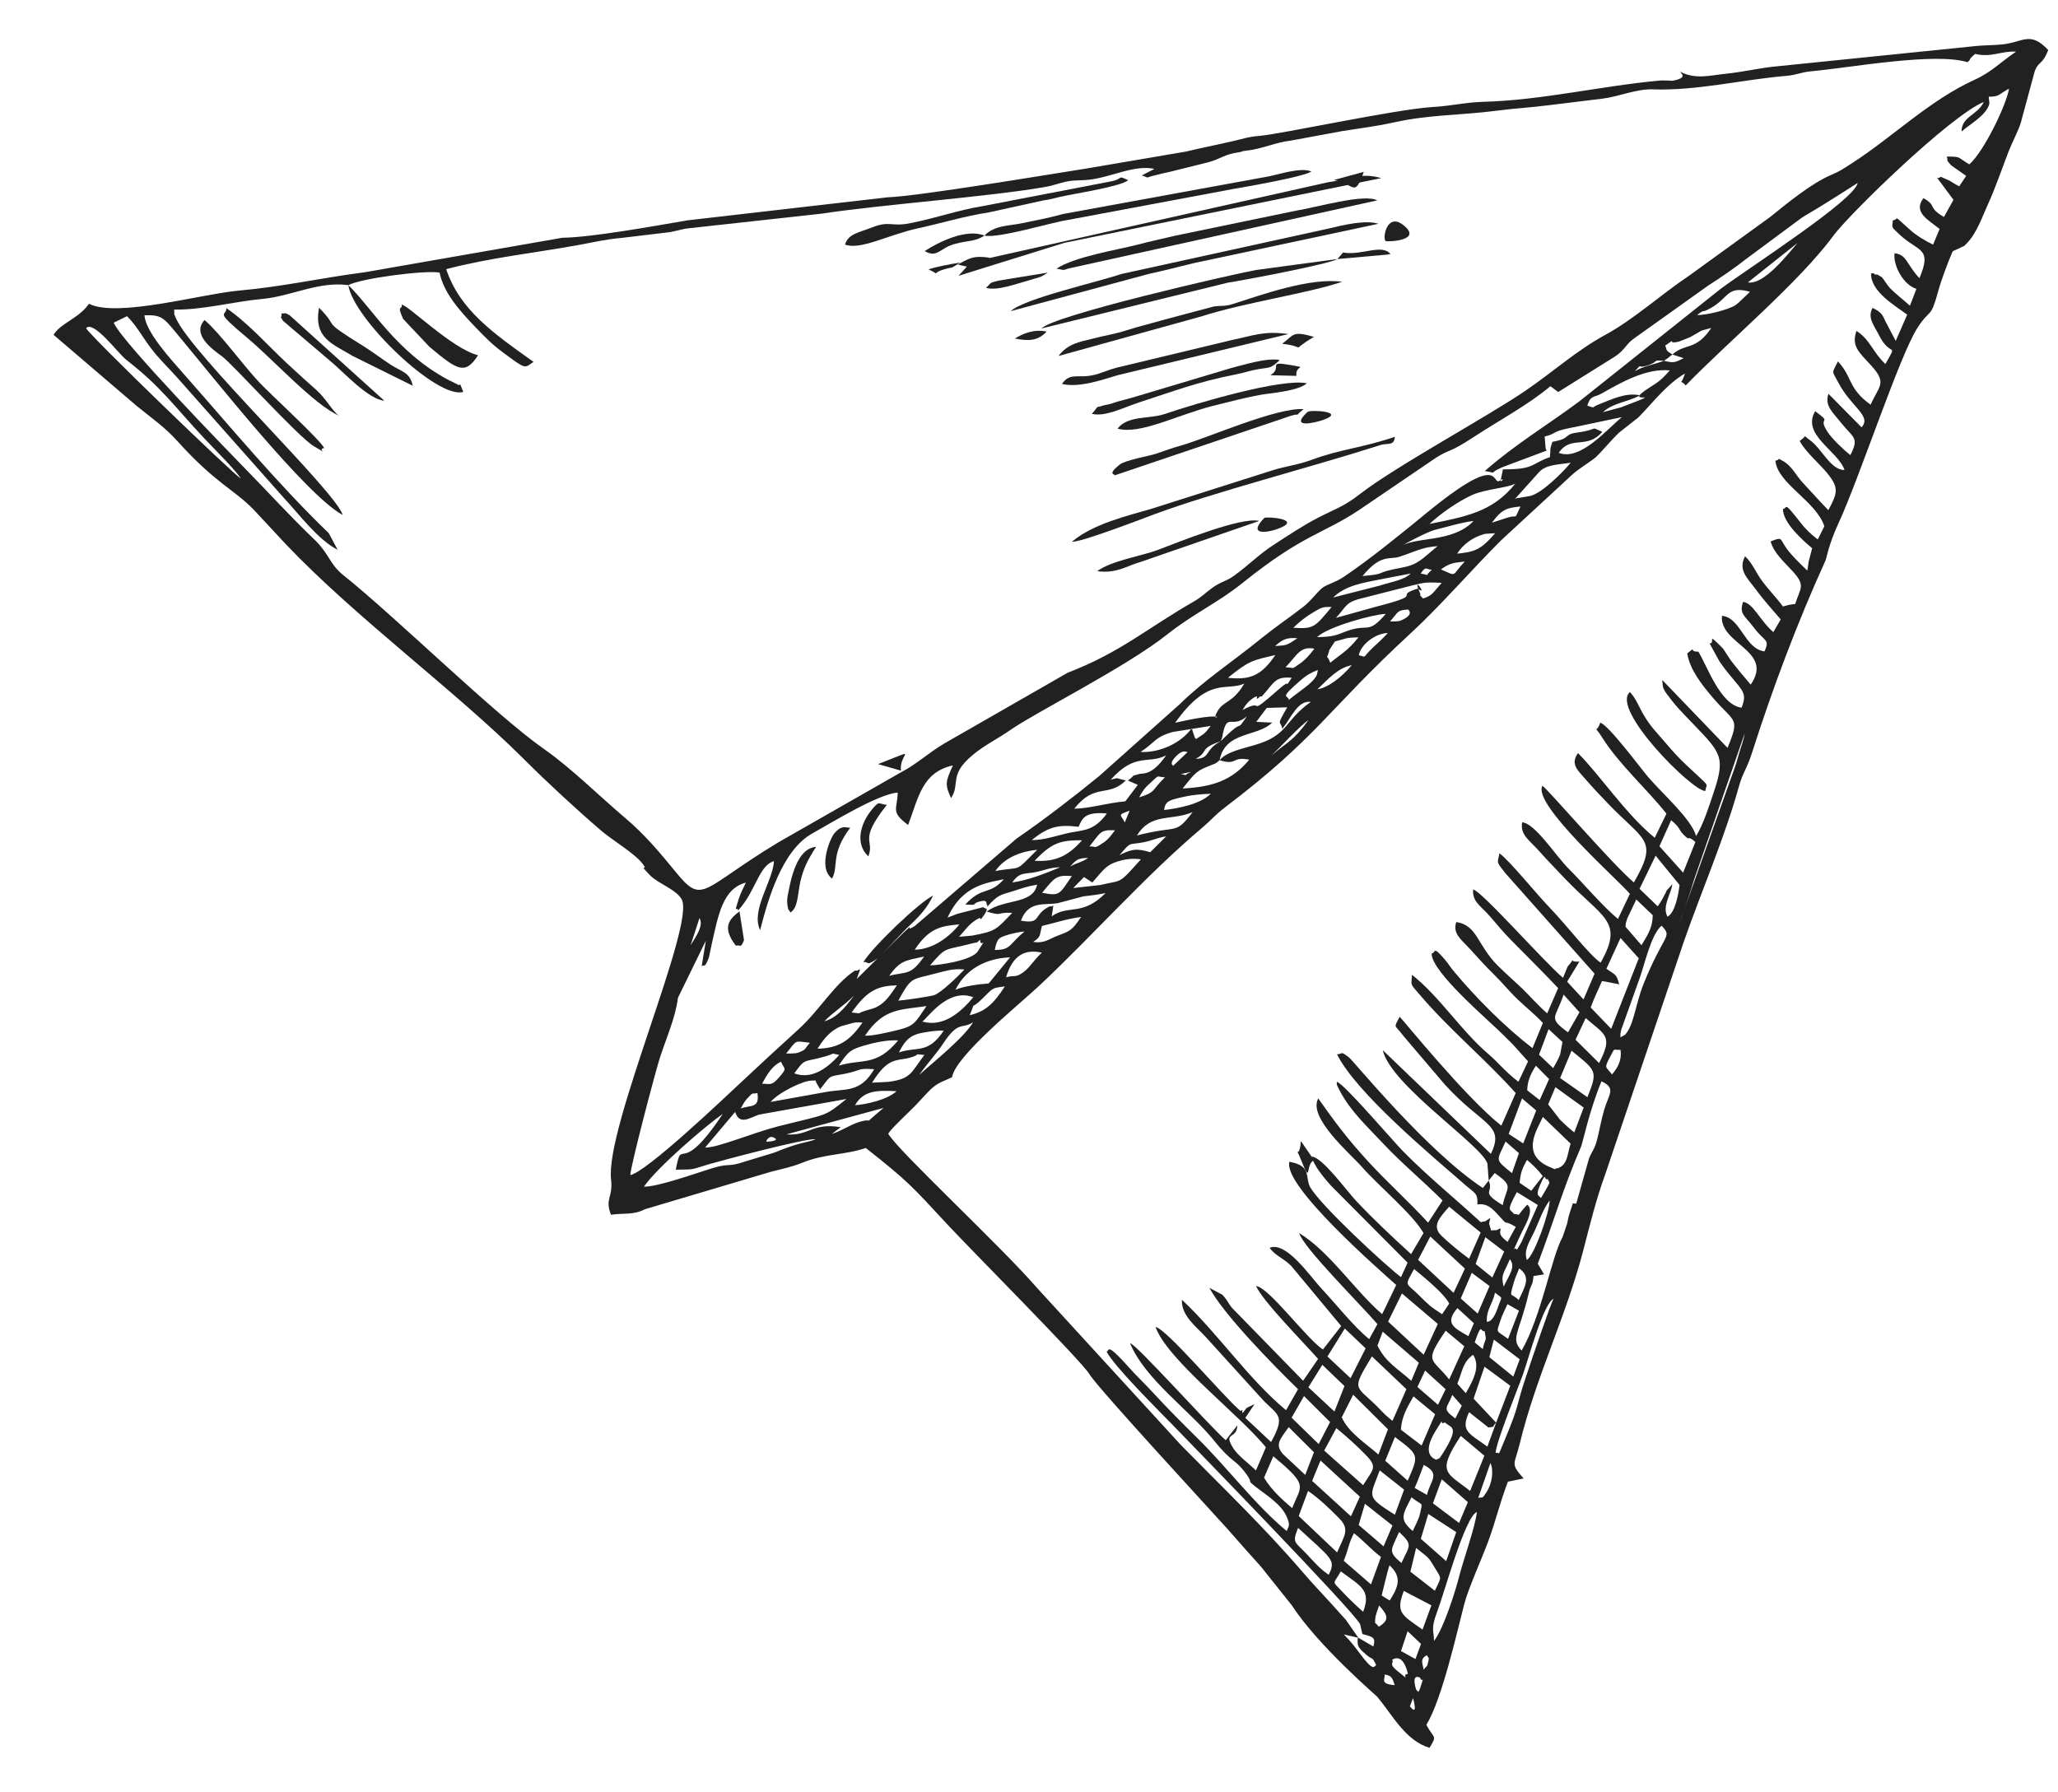 <?xml version="1.0" encoding="UTF-8" standalone="no"?>
<svg width="31px" height="27px" viewBox="0 0 31 27" version="1.1" xmlns="http://www.w3.org/2000/svg" xmlns:xlink="http://www.w3.org/1999/xlink">
    <!-- Generator: Sketch 50.2 (55047) - http://www.bohemiancoding.com/sketch -->
    <title>p-plane</title>
    <desc>Created with Sketch.</desc>
    <defs></defs>
    <g id="Page-1" stroke="none" stroke-width="1" fill="none" fill-rule="evenodd">
        <g id="MOCKUP" transform="translate(-619, -138)" fill="#212121">
            <g id="HERO">
                <g id="Hero-IMG" transform="translate(325, 126)">
                    <g id="p-plane" transform="translate(310.5, 19.5) rotate(33) translate(-310.5, -19.5) translate(296, 6)">
                        <path d="M28.36,26.057 C28.59,26.266 28.393,26.185 28.388,26.189 L28.36,26.057 Z M27.805,25.994 C27.905,25.947 27.936,25.974 28.022,26.044 C27.811,26.16 27.856,26.031 27.805,25.994 Z M28.284,25.742 C28.352,25.803 28.309,25.667 28.354,25.82 C28.409,26.004 28.347,25.906 28.334,25.929 C28.115,25.745 28.284,25.742 28.284,25.742 Z M27.783,25.744 C27.786,25.742 27.845,25.552 28.098,25.794 C28.002,25.854 28.234,25.875 27.938,25.843 C27.763,25.824 27.838,25.777 27.783,25.744 Z M28.185,25.401 C28.225,25.433 28.226,25.396 28.253,25.471 C28.287,25.563 28.267,25.524 28.26,25.613 C28.211,25.547 28.115,25.513 28.185,25.401 Z M27.743,25.257 L28.016,25.307 L28.07,25.544 L27.822,25.562 L27.743,25.257 Z M27.172,25.166 C27.36,25.217 27.426,25.259 27.342,25.437 C27.243,25.401 27.28,25.451 27.229,25.36 C27.207,25.321 27.181,25.207 27.172,25.166 Z M26.408,25.049 C26.782,25.073 26.947,25.033 27.022,25.376 C26.871,25.354 26.74,25.329 26.6,25.295 C26.358,25.235 26.425,25.287 26.408,25.049 Z M27.364,24.779 L27.831,24.735 L27.918,25.114 C27.527,25.099 27.439,25.12 27.364,24.779 Z M25.511,24.85 C26.174,24.965 26.26,24.937 26.282,25.191 C26.132,25.19 25.978,25.146 25.839,25.111 C25.578,25.047 25.561,25.096 25.511,24.85 Z M26.973,24.573 C27.229,24.616 27.262,24.766 27.265,25.016 L27.122,25.019 C27.121,25.012 26.993,24.659 26.973,24.573 Z M27.327,24.74 L27.438,24.627 L27.327,24.74 Z M26.261,24.459 C26.464,24.476 26.571,24.519 26.797,24.537 L26.896,24.966 L26.358,24.891 C26.322,24.7 26.279,24.643 26.261,24.459 Z M25.334,24.301 C25.545,24.307 25.767,24.351 25.957,24.393 C26.189,24.446 26.158,24.583 26.206,24.84 L25.422,24.695 L25.334,24.301 Z M27.167,24.135 C27.409,24.162 27.377,24.14 27.561,24.23 C27.748,24.321 27.721,24.276 27.755,24.522 L27.29,24.482 L27.167,24.135 Z M24.611,24.149 C25.311,24.232 25.198,24.282 25.275,24.649 C25.097,24.625 24.877,24.596 24.669,24.495 L24.611,24.149 Z M26.821,24.073 C27.107,24.124 27.063,24.148 27.105,24.446 C26.826,24.412 26.872,24.364 26.821,24.073 Z M15.631,24.33 C15.61,24.343 15.607,24.236 15.67,24.223 C15.817,24.193 15.645,24.321 15.631,24.33 Z M26.158,23.997 L26.684,24.046 L26.743,24.382 L26.253,24.316 L26.158,23.997 Z M24.566,23.654 L25.091,23.764 L25.167,24.122 L24.716,24.042 C24.531,23.989 24.557,23.882 24.566,23.654 Z M14.448,25.905 C14.458,25.551 14.726,24.637 14.847,24.339 C14.836,25.534 14.507,24.931 14.711,25.43 C14.976,25.253 14.892,25.312 15.092,25.081 C15.207,24.947 16.111,23.946 16.227,23.899 C16.145,24.02 16.072,24.035 15.814,24.408 L15.49,24.793 C15.48,24.804 15.458,24.833 15.449,24.842 C15.328,24.972 15.319,24.92 15.142,25.133 C14.994,25.312 14.616,25.805 14.448,25.905 Z M15.029,24.124 C15.027,24.072 15.018,24.006 15.028,23.951 C15.055,23.795 15.051,23.86 15.113,23.791 C15.272,23.969 15.127,23.994 15.029,24.124 Z M27.042,23.606 L27.544,23.606 L27.655,24.055 L27.152,23.981 L27.042,23.606 Z M25.242,23.815 L26.036,23.949 L26.084,24.27 L25.303,24.141 L25.242,23.815 Z M16.39,23.697 L16.274,23.849 L16.39,23.697 Z M26.693,23.534 C26.922,23.554 26.864,23.489 26.933,23.665 C26.967,23.751 26.972,23.868 26.986,23.949 C26.707,23.913 26.726,23.82 26.693,23.534 Z M25.176,23.276 C25.37,23.297 25.602,23.334 25.773,23.374 C26.028,23.433 25.975,23.498 25.983,23.777 L25.207,23.659 L25.176,23.276 Z M15.097,23.638 C15.08,23.472 15.079,23.317 15.155,23.202 C15.262,23.28 15.29,23.211 15.255,23.44 C15.229,23.608 15.165,23.578 15.097,23.638 Z M26.071,23.454 L26.537,23.497 L26.626,23.89 C26.101,23.895 26.167,23.879 26.071,23.454 Z M24.505,23.136 L25.047,23.25 L25.084,23.622 L24.525,23.511 L24.505,23.136 Z M27.64,23.183 C27.746,23.397 27.854,23.873 27.943,24.137 C28.014,24.343 28.178,24.931 28.156,25.163 C28.073,25.036 28.015,25.042 27.959,24.779 C27.892,24.468 27.527,23.338 27.64,23.183 Z M26.928,23.057 L27.445,23.132 L27.505,23.467 L27.013,23.433 L26.928,23.057 Z M14.9,24.909 L14.987,24.214 C15.151,24.344 15.212,24.183 15.309,24.053 L16.287,23.137 C16.146,23.559 16.19,23.458 15.648,24.043 C15.387,24.325 15.044,24.832 14.9,24.909 Z M26.582,23.023 C26.874,22.996 26.79,23.154 26.869,23.376 L26.656,23.389 C26.639,23.266 26.61,23.162 26.582,23.023 Z M25.989,22.907 C26.453,22.94 26.438,22.934 26.509,23.355 L26.062,23.287 L25.989,22.907 Z M25.115,22.716 L25.838,22.867 L25.924,23.264 C25.67,23.227 25.367,23.232 25.156,23.095 L25.115,22.716 Z M16.39,23.697 L16.446,23.54 C16.043,23.716 16.125,23.908 15.819,24.076 L16.829,22.945 C16.685,23.408 16.817,23.104 16.629,23.332 C16.547,23.432 16.491,23.573 16.39,23.697 Z M24.48,22.591 L24.934,22.678 L25.016,23.082 L24.488,22.989 L24.48,22.591 Z M15.152,23.057 C15.181,22.783 15.146,22.835 15.364,22.726 C15.345,22.856 15.378,22.834 15.299,22.945 C15.271,22.985 15.153,23.056 15.152,23.057 Z M15.353,23.796 C15.38,23.597 15.6,23.246 15.698,23.189 C15.78,23.142 15.685,23.141 15.848,23.216 C15.853,23.218 15.865,23.226 15.875,23.227 C15.898,22.948 15.876,23.007 16.046,22.845 C16.265,22.635 16.148,22.67 16.393,22.533 C16.413,22.951 16.19,23.008 15.969,23.218 L15.353,23.796 Z M27.409,22.452 C27.521,22.524 27.598,22.705 27.599,22.849 C27.599,22.998 27.589,22.935 27.541,22.994 L27.409,22.452 Z M16.446,23.145 C16.433,22.889 16.596,22.778 16.856,22.627 C16.811,22.808 16.584,23.042 16.446,23.145 Z M15.418,23.241 C15.433,22.943 15.439,23.04 15.673,22.769 C15.781,22.643 15.694,22.696 15.835,22.639 C15.793,22.904 15.693,23.178 15.418,23.241 Z M26.5,22.313 C26.622,22.337 26.72,22.226 26.728,22.706 C26.731,22.859 26.723,22.797 26.698,22.856 C26.683,22.854 26.462,22.937 26.453,22.496 C26.447,22.184 26.448,22.42 26.5,22.313 Z M25.89,22.242 L26.31,22.29 L26.396,22.796 L26.004,22.766 C25.908,22.592 25.903,22.45 25.89,22.242 Z M25.037,22.078 L25.742,22.209 L25.826,22.724 L25.697,22.708 C25.64,22.697 25.583,22.683 25.526,22.67 C25.055,22.57 25.059,22.689 25.037,22.078 Z M26.812,22.353 L27.273,22.41 L27.382,22.972 C26.93,22.929 26.807,23.028 26.812,22.353 Z M24.466,21.948 L24.892,22.028 L24.946,22.528 L24.476,22.444 L24.466,21.948 Z M15.509,22.739 C15.507,22.601 15.515,22.46 15.583,22.326 C15.615,22.262 15.64,22.241 15.689,22.186 C15.788,22.076 15.746,22.112 15.862,22.039 C15.854,22.379 15.768,22.56 15.509,22.739 Z M16.477,22.721 C16.474,22.501 16.494,22.358 16.593,22.246 C16.648,22.184 16.696,22.155 16.744,22.101 C16.89,21.937 16.73,22.038 16.91,21.941 C16.885,22.273 16.943,22.35 16.676,22.576 L16.477,22.721 Z M15.917,22.778 C15.914,22.511 15.946,22.467 16.07,22.319 C16.171,22.2 16.32,22.05 16.459,21.973 C16.401,22.488 16.15,22.498 15.917,22.778 Z M27.15,21.896 L27.236,22.27 C26.899,22.251 26.767,22.303 26.722,21.985 L27.094,22.02 C27.193,21.926 27.122,22.013 27.15,21.896 Z M12.946,22.056 C13.057,22.114 13.054,22.288 13.057,22.474 L12.946,22.056 Z M26.368,21.905 L26.577,21.964 L26.6,22.178 C26.34,22.159 26.417,22.127 26.368,21.905 Z M15.37,22.337 C15.409,22.139 15.494,21.969 15.534,21.768 C15.519,22.022 15.491,22.198 15.37,22.337 Z M25.825,21.82 L26.238,21.888 L26.269,22.147 L25.863,22.091 L25.825,21.82 Z M24.971,21.677 L25.682,21.773 L25.735,22.063 C25.444,22.018 25.266,22.041 25.018,21.896 L24.971,21.677 Z M16.568,22.118 C16.551,21.967 16.556,21.853 16.64,21.745 C16.688,21.682 16.859,21.53 16.955,21.474 C16.951,21.908 16.745,21.891 16.568,22.118 Z M16.002,22.185 C16.009,21.676 16.247,21.564 16.536,21.306 C16.53,21.615 16.542,21.658 16.38,21.833 C16.279,21.94 16.11,22.12 16.002,22.185 Z M15.643,22.002 C15.657,21.587 15.76,21.447 15.991,21.287 C15.988,21.445 15.991,21.588 15.919,21.718 C15.887,21.774 15.855,21.803 15.81,21.856 C15.689,22 15.813,21.911 15.643,22.002 Z M26.303,21.227 C26.466,21.305 26.511,21.468 26.525,21.772 L26.34,21.722 C26.307,21.532 26.228,21.402 26.303,21.227 Z M25.759,21.148 L26.121,21.192 L26.202,21.735 C25.808,21.599 25.744,21.749 25.759,21.148 Z M27.15,21.896 L26.668,21.777 L26.544,21.284 L27.026,21.313 L27.15,21.896 Z M24.9,21.036 L25.603,21.127 L25.677,21.632 L24.956,21.505 L24.9,21.036 Z M17.009,22.234 C17.017,22.02 17.053,21.823 17.054,21.639 C17.057,21.217 17.178,21.312 17.257,21.128 C17.271,21.395 17.076,21.978 17.009,22.234 Z M26.221,21.058 C26.137,20.723 26.212,20.889 26.253,20.833 C26.382,20.967 26.306,20.892 26.377,21.076 L26.221,21.058 Z M26.439,20.865 L26.928,20.902 C26.931,20.93 26.939,20.935 26.94,20.954 L26.989,21.173 L26.527,21.124 L26.439,20.865 Z M16.61,21.536 C16.648,21.456 16.651,20.897 17.055,20.81 C17.019,21.104 16.927,21.438 16.61,21.536 Z M25.722,20.766 L26.053,20.822 L26.09,21.03 C25.835,21.046 25.679,21.063 25.722,20.766 Z M15.817,21.23 C15.828,20.944 15.903,20.9 16.075,20.724 C16.08,20.719 16.09,20.708 16.099,20.7 C16.089,21.062 15.993,21.033 15.817,21.23 Z M24.853,20.628 C25.115,20.657 25.443,20.697 25.58,20.776 L25.578,20.969 C25.365,20.969 25.332,20.962 25.134,20.92 C24.85,20.86 24.876,20.938 24.853,20.628 Z M16.135,21.469 C16.109,21.103 16.12,21.098 16.306,20.903 C16.482,20.719 16.544,20.619 16.715,20.533 C16.686,20.69 16.613,21.006 16.547,21.1 C16.509,21.152 16.188,21.432 16.135,21.469 Z M17.157,21.067 C17.107,20.794 17.117,21.041 17.183,20.745 C17.233,20.518 17.211,20.546 17.365,20.415 C17.363,20.742 17.323,20.889 17.157,21.067 Z M24.791,20.084 L25.492,20.206 L25.547,20.605 L24.829,20.479 L24.791,20.084 Z M26.613,20.739 C26.383,20.726 26.421,20.769 26.368,20.578 C26.345,20.493 26.332,20.384 26.321,20.306 L26.52,20.294 L26.613,20.739 Z M26.203,20.696 C26.096,20.54 26.137,20.449 26.07,20.263 C26.232,20.282 26.178,20.233 26.226,20.422 C26.292,20.682 26.203,20.696 26.203,20.696 Z M25.684,20.617 L25.613,20.203 L25.946,20.224 L26.022,20.669 L25.684,20.617 Z M16.768,20.864 C16.726,20.503 16.911,20.202 17.192,20.005 L17.136,20.51 C17.026,20.592 16.826,20.765 16.768,20.864 Z M16.247,20.762 C16.295,20.388 16.306,20.458 16.569,20.171 C16.693,20.035 16.631,20.133 16.671,20.027 C16.745,20.152 16.73,19.881 16.735,20.193 C16.738,20.36 16.336,20.707 16.247,20.762 Z M15.925,20.69 C15.928,20.302 16.058,20.177 16.282,20.004 C16.246,20.328 16.107,20.569 15.925,20.69 Z M27.4,22.043 C27.458,22.364 27.442,22.217 27.392,22.284 C27.305,22.129 27.147,21.29 27.091,21.058 C27.037,20.83 26.766,19.994 26.86,19.859 C26.859,19.937 27.094,20.855 27.153,21.081 C27.278,21.569 27.289,21.433 27.4,22.043 Z M25.463,20.046 C25.31,20.039 25.054,20.01 24.918,19.981 C24.724,19.938 24.751,19.777 24.785,19.553 L25.395,19.621 L25.463,20.046 Z M17.305,20.29 C17.208,19.959 17.307,19.776 17.555,19.685 C17.512,19.852 17.527,19.973 17.479,20.091 C17.424,20.227 17.397,20.184 17.305,20.29 Z M26.429,20.162 C26.262,20.122 26.304,20.239 26.223,19.979 C26.198,19.901 26.19,19.819 26.175,19.758 C26.4,19.769 26.397,19.935 26.429,20.162 Z M26.129,20.116 C25.995,19.987 26.026,19.975 25.983,19.718 C26.121,19.768 26.101,19.903 26.129,20.116 Z M25.911,20.093 L25.589,20.059 L25.492,19.641 L25.848,19.668 L25.911,20.093 Z M16.938,20.037 C16.868,19.865 16.894,19.843 16.98,19.737 C17.006,19.705 17.111,19.594 17.163,19.561 C17.068,19.847 17.149,19.902 16.938,20.037 Z M3.546,20.266 C3.431,20.278 0.497,19.707 0.357,19.637 C0.384,19.469 0.968,19.694 1.131,19.707 C1.795,19.763 2.118,19.903 2.759,20.06 C2.953,20.108 3.392,20.197 3.546,20.266 Z M17.338,19.346 C17.499,19.178 17.566,19.081 17.758,18.911 C17.753,19.161 17.734,19.178 17.62,19.334 C17.525,19.465 17.513,19.55 17.356,19.621 C17.419,19.484 17.381,19.492 17.338,19.346 Z M16.489,19.552 C16.524,19.304 16.568,19.289 16.686,19.145 C16.761,19.054 16.812,18.98 16.938,18.864 C17.047,19.155 16.641,19.304 16.52,19.618 C16.781,19.542 16.631,19.554 16.854,19.425 C16.787,19.77 16.804,19.784 16.535,20.041 L16.379,20.163 C16.404,20.011 16.4,19.93 16.457,19.805 C16.513,19.682 16.509,19.849 16.516,19.689 C16.522,19.521 16.471,19.613 16.443,19.589 L16.195,19.859 C16.188,19.866 16.177,19.877 16.171,19.884 L16.077,20.016 C15.993,19.473 16.305,19.242 16.472,19.069 C16.426,19.396 16.257,19.324 16.193,19.704 C16.392,19.596 16.235,19.659 16.374,19.524 C16.446,19.454 16.46,19.551 16.467,19.527 C16.469,19.518 16.482,19.544 16.489,19.552 Z M26.061,19.142 C26.037,18.977 25.995,18.84 26.002,18.649 C26.093,18.777 26.262,19.466 26.203,19.589 C26.075,19.483 26.091,19.344 26.061,19.142 Z M25.989,19.411 C26.002,19.64 25.991,19.483 25.952,19.556 C25.933,19.424 25.913,19.313 25.901,19.179 C25.871,18.869 25.772,18.897 25.757,18.885 C25.753,18.895 25.75,18.91 25.749,18.916 C25.71,19.152 25.77,19.053 25.658,19.114 C25.58,19.069 25.547,19.18 25.52,18.813 L25.891,18.804 L25.989,19.411 Z M25.07,18.898 L25.084,18.754 C25.449,18.766 25.344,18.823 25.448,19.094 C25.037,19.105 25.247,19.018 25.07,18.898 Z M17.067,18.926 C17.101,18.633 17.094,18.585 17.306,18.471 C17.296,18.807 17.324,18.823 17.067,18.926 Z M25.807,18.393 C25.851,18.457 25.862,18.313 25.873,18.692 C25.843,18.667 25.787,18.731 25.756,18.536 C25.716,18.285 25.764,18.455 25.807,18.393 Z M17.028,19.452 C16.953,19.124 17.223,19.058 17.355,18.923 L17.619,18.632 C17.735,18.536 17.782,18.497 17.871,18.409 C17.769,18.901 17.495,18.854 17.381,19.146 C17.274,18.906 17.337,19.027 17.276,19.032 C17.123,19.284 17.328,19.326 17.028,19.452 Z M16.606,19.041 C16.607,18.848 16.702,18.829 16.814,18.72 C16.918,18.619 16.958,18.539 17.086,18.456 C16.933,18.677 16.794,18.875 16.606,19.041 Z M16.298,19.035 C16.303,18.764 16.497,18.545 16.653,18.423 C16.543,18.923 16.615,18.736 16.298,19.035 Z M25.691,18.678 L25.479,18.673 C25.407,18.539 25.393,18.461 25.384,18.323 C25.486,18.336 25.593,18.354 25.716,18.398 L25.691,18.678 Z M25.303,18.613 C24.963,18.577 25.013,18.593 24.963,18.267 L25.227,18.304 L25.303,18.613 Z M17.206,18.364 C17.228,18.223 17.236,18.195 17.363,18.108 C17.31,18.231 17.263,18.254 17.206,18.364 Z M16.71,18.583 C16.779,18.204 16.874,18.109 17.14,17.935 C17.098,18.234 16.991,18.426 16.71,18.583 Z M25.802,17.76 C25.848,17.931 25.938,18.045 25.842,18.175 C25.771,18.229 25.876,18.198 25.75,18.223 C25.243,18.325 25.264,17.842 25.232,17.65 L25.802,17.76 Z M17.617,18.384 C17.648,18.192 17.641,18.074 17.734,17.95 C17.839,17.811 17.93,17.746 18.041,17.693 C17.958,18.207 17.99,18.087 17.737,18.352 L17.421,18.611 L17.467,18.384 L17.617,18.384 Z M25.095,17.623 L25.201,18.146 L24.94,18.145 L24.817,17.587 L25.095,17.623 Z M17.285,17.952 C17.311,17.672 17.285,17.65 17.475,17.539 C17.467,17.634 17.469,17.697 17.43,17.79 C17.358,17.959 17.373,17.89 17.285,17.952 Z M16.986,17.793 C16.965,17.651 16.939,17.551 17.234,17.393 C17.219,17.708 17.088,17.783 16.928,17.936 C16.814,18.046 16.649,18.262 16.503,18.344 C16.606,18.039 16.704,17.933 16.986,17.793 Z M25.471,17.544 L25.196,17.448 L25.146,17.171 L25.671,17.197 L25.756,17.588 C25.651,17.578 25.584,17.566 25.471,17.544 Z M17.736,17.815 C17.773,17.536 17.76,17.623 17.936,17.454 C18.037,17.356 18.061,17.295 18.171,17.196 L18.1,17.527 C17.888,17.588 17.837,17.645 17.736,17.815 Z M17.534,17.359 C17.417,17.287 17.373,17.338 17.499,17.171 L17.534,17.359 Z M25,17.12 L25.053,17.463 L24.816,17.442 C24.749,17.334 24.723,17.219 24.724,17.06 L25,17.12 Z M25.051,16.578 C25.536,16.63 25.549,16.614 25.633,17.035 L25.131,17.017 L25.051,16.578 Z M17.795,17.424 C17.787,17.017 18.1,16.971 18.307,16.673 C18.269,17.119 18.24,16.939 17.795,17.424 Z M26.372,19.546 C26.222,18.853 26.077,18.408 25.958,17.709 C25.948,17.651 25.77,17.198 25.68,16.719 C25.926,16.685 25.877,16.817 25.947,17.053 C25.999,17.227 26.057,17.352 26.106,17.499 C26.152,17.643 26.13,17.649 26.155,17.794 L26.365,18.471 C26.363,18.472 26.35,18.479 26.348,18.48 C26.346,18.482 26.334,18.494 26.334,18.489 C26.332,18.485 26.324,18.494 26.32,18.497 C26.352,18.617 26.366,18.686 26.413,18.796 L26.466,19.002 C26.49,19.357 26.846,20.163 26.881,20.776 C26.635,20.716 26.712,20.589 26.502,19.999 C26.447,19.846 26.496,19.881 26.419,19.737 L26.539,19.629 L26.372,19.546 Z M24.962,16.949 L24.673,16.895 L24.584,16.494 L24.865,16.542 L24.938,16.719 C24.954,16.792 24.957,16.866 24.962,16.949 Z M17.51,16.924 C17.501,16.815 17.502,16.76 17.533,16.649 C17.587,16.456 17.541,16.534 17.672,16.46 C17.606,16.738 17.684,16.717 17.51,16.924 Z M17.929,16.879 C17.867,16.754 17.919,16.706 18.075,16.546 C18.167,16.452 18.264,16.378 18.385,16.291 C18.341,16.515 18.069,16.765 17.929,16.879 Z M25.587,16.322 C25.573,16.174 25.569,16.235 25.663,16.165 C25.765,16.283 25.775,16.412 25.757,16.546 C25.604,16.491 25.607,16.544 25.587,16.322 Z M24.962,16.05 C25.354,16.104 25.454,16.049 25.5,16.508 L25.011,16.406 L24.962,16.05 Z M17.006,16.936 C17.091,16.383 17.352,16.439 17.506,16.173 C17.496,16.556 17.351,16.59 17.319,16.629 C17.213,16.757 17.294,16.625 17.23,16.804 L17.391,16.778 L17.368,17.088 C17.147,17.261 16.97,17.478 16.783,17.6 C16.832,17.093 17.119,17.191 17.203,16.82 C17.023,16.887 17.103,16.833 17.006,16.936 Z M17.681,16.245 C17.681,16.244 17.594,16.266 17.648,16.067 C17.675,15.967 17.723,15.966 17.751,15.955 L17.681,16.245 Z M17.957,16.176 C17.863,16.323 17.976,16.229 17.845,16.288 L17.957,16.176 Z M24.856,16.375 C24.473,16.352 24.588,16.31 24.49,15.934 L24.836,16.027 L24.856,16.375 Z M18.222,15.795 C18.498,15.716 18.332,15.65 18.592,15.545 C18.542,15.962 18.344,16.194 17.987,16.456 C18.016,16.122 18.027,16.109 18.156,15.926 C18.216,15.842 18.193,15.876 18.222,15.795 Z M18.08,15.546 C17.942,15.789 18.096,15.849 17.909,15.973 C18.019,15.765 17.86,15.829 18.08,15.546 Z M17.155,16.34 C17.267,16.084 17.211,16.033 17.403,15.818 L17.828,15.435 C17.812,15.599 17.821,15.555 17.751,15.721 C17.673,15.694 17.77,15.741 17.682,15.681 L17.607,15.619 C17.593,15.904 17.4,16.197 17.155,16.34 Z M18.08,15.546 C18.068,15.471 18.052,15.452 18.046,15.435 C17.926,15.125 18.12,15.305 18.206,15.017 C18.199,15.36 18.194,15.001 18.08,15.546 Z M18.837,15.315 C18.877,15.154 18.957,14.693 19.015,14.559 C18.992,14.977 18.925,15.002 18.837,15.315 Z M24.819,15.257 L24.745,14.752 L25.142,14.859 L25.372,15.976 L24.938,15.875 C24.9,15.708 24.897,15.64 24.864,15.448 C24.875,15.442 24.892,15.435 24.9,15.432 L25.109,15.348 C24.985,15.241 25.001,15.262 24.819,15.257 Z M17.353,15.687 C17.39,14.815 17.748,14.872 17.905,14.624 C17.919,14.969 17.784,15.011 17.793,15.186 C17.801,15.352 17.838,15.261 17.843,15.264 C17.726,15.303 17.447,15.591 17.353,15.687 Z M25.413,15.144 C25.478,15.471 25.628,15.738 25.597,15.936 L25.559,16.008 C25.533,15.967 25.533,15.978 25.506,15.903 L25.315,15.097 C25.269,14.897 25.1,14.453 25.163,14.26 C25.404,14.317 25.254,14.331 25.413,15.144 Z M18.222,15.795 C18.051,15.381 18.51,15.196 18.577,14.889 L18.37,15.01 L18.388,14.748 L18.642,14.572 C18.661,14.911 18.656,14.786 18.756,14.882 C18.779,14.661 18.715,14.398 18.896,14.309 C18.711,14.765 18.892,14.91 18.541,15.315 C18.368,15.513 18.239,15.647 18.222,15.795 Z M18.231,14.648 C18.277,14.36 18.23,14.284 18.456,14.162 C18.455,14.399 18.463,14.142 18.388,14.411 C18.199,15.084 18.302,14.601 18.099,14.974 C18.096,14.864 18.101,14.821 18.131,14.747 C18.153,14.69 18.165,14.689 18.17,14.683 C18.175,14.679 18.189,14.762 18.209,14.66 C18.21,14.65 18.224,14.653 18.231,14.648 Z M24.716,14.569 C24.69,14.514 24.702,14.57 24.669,14.446 L24.628,14.136 L24.965,14.2 C25.062,14.352 25.064,14.479 25.069,14.671 L24.716,14.569 Z M17.65,14.686 C17.781,14.288 17.814,14.269 18.063,14.009 C18.054,14.375 17.961,14.529 17.65,14.686 Z M18.602,14.466 C18.552,14.399 18.461,14.561 18.592,14.112 C18.626,13.994 18.667,13.928 18.723,13.848 L18.75,13.919 C18.771,14.065 18.655,14.277 18.602,14.466 Z M18.292,14.081 C18.339,13.833 18.3,13.691 18.504,13.609 C18.495,13.713 18.485,13.816 18.443,13.916 C18.38,14.072 18.417,14.005 18.292,14.081 Z M17.986,13.897 C18.027,13.75 18.061,13.693 18.204,13.616 C18.126,13.794 18.133,13.79 17.986,13.897 Z M24.513,13.424 L25.056,13.598 C25.118,13.728 25.229,13.986 25.163,14.098 C25.008,14.009 25.028,13.806 24.959,13.646 L24.938,13.774 C24.939,13.787 24.943,13.8 24.945,13.813 C24.952,13.909 24.959,13.939 24.955,14.047 L24.582,13.975 L24.513,13.424 Z M18.876,14.097 C18.933,13.847 18.965,13.653 19.112,13.51 C19.082,13.743 19,13.984 18.876,14.097 Z M18.828,13.21 C18.884,13.159 18.916,13.141 18.968,13.104 C18.94,13.372 18.884,13.457 18.82,13.656 C18.68,13.551 18.766,13.692 18.704,13.502 C18.702,13.498 18.704,13.363 18.704,13.349 L18.828,13.21 Z M24.688,12.928 C24.865,12.968 24.711,12.899 24.903,12.925 L25,13.413 L24.484,13.274 L24.418,12.849 C24.611,12.872 24.574,12.902 24.688,12.928 Z M18.066,13.517 C18.096,13.386 18.131,13.282 18.19,13.162 C18.257,13.024 18.266,13.011 18.379,12.941 C18.334,13.332 18.335,13.368 18.066,13.517 Z M19.118,13.327 C19.052,13.155 19.165,12.898 19.303,12.809 C19.287,12.914 19.262,13 19.233,13.12 C19.179,13.347 19.243,13.282 19.118,13.327 Z M18.443,13.441 C18.495,13.215 18.969,12.689 19.12,12.583 C19.069,12.978 18.986,12.857 18.802,13.079 C18.675,13.233 18.696,13.271 18.443,13.441 Z M19.236,12.643 C19.267,12.441 19.23,12.449 19.366,12.345 C19.366,12.345 19.497,12.35 19.364,12.545 C19.337,12.582 19.28,12.616 19.236,12.643 Z M18.524,13.042 C18.56,12.836 18.52,12.779 18.649,12.627 L19.223,12.005 C19.359,11.858 19.385,11.842 19.572,11.732 C19.541,11.938 19.559,11.969 19.465,12.083 C19.355,12.058 19.441,12.078 19.365,12.027 C19.119,11.865 19.523,12.023 19.317,12 C19.056,12.322 19.486,11.978 18.938,12.573 L18.524,13.042 Z M18.321,12.808 C18.377,12.557 18.572,12.383 18.766,12.194 C18.773,12.187 18.783,12.177 18.79,12.171 L19.104,11.869 C19.076,12.001 18.957,12.1 18.808,12.28 L18.321,12.808 Z M19.23,11.788 C19.233,11.644 19.259,11.693 19.341,11.648 C19.292,11.807 19.379,11.72 19.23,11.788 Z M18.516,12.296 C18.565,11.862 18.721,11.873 18.82,11.754 C18.967,11.577 19.029,11.441 19.219,11.303 C19.123,11.6 19.127,11.694 18.941,11.87 C18.609,12.183 18.835,12.047 18.516,12.296 Z M19.452,11.569 C19.519,11.394 19.579,11.37 19.688,11.274 C19.634,11.58 19.724,11.52 19.452,11.569 Z M24.839,11.869 L25.376,14.113 C25.373,14.08 25.233,13.527 25.198,13.422 L24.636,11.152 C24.684,11.256 24.702,11.373 24.746,11.507 C24.791,11.642 24.81,11.754 24.839,11.869 Z M24.55,10.656 L24.661,10.974 L24.55,10.656 Z M19.528,11.237 C19.525,11.067 19.593,10.904 19.698,10.781 C19.705,10.774 19.714,10.761 19.721,10.755 L19.84,10.667 C19.794,11.011 19.724,11.076 19.528,11.237 Z M18.751,11.627 C18.772,11.556 18.983,11.193 19.045,11.126 C19.126,11.039 19.373,10.757 19.467,10.691 C19.382,11.152 18.828,11.374 18.751,11.627 Z M19.713,10.56 C19.727,10.299 19.789,10.245 19.941,10.121 C19.974,10.365 19.976,10.238 19.874,10.362 L19.713,10.56 Z M18.935,11.088 C18.985,10.879 19.113,10.562 19.237,10.371 C19.359,10.184 19.626,9.993 19.688,9.874 C19.635,10.426 19.322,10.707 18.935,11.088 Z M19.895,9.525 C19.929,9.373 20.079,9.281 20.216,9.156 C20.199,9.33 20.102,9.785 19.975,9.911 L19.835,10.04 C19.831,10.031 19.818,10.063 19.809,10.074 L19.895,9.525 Z M19.958,8.299 C19.91,8.144 19.984,8.127 20.02,8.06 C20.026,8.05 20.034,8.038 20.04,8.027 C20.198,7.721 20.396,7.339 20.711,7.177 C20.681,7.361 20.673,7.391 20.596,7.559 C20.362,8.069 20.893,7.366 20.398,8.043 L20.208,8.254 C20.265,8.042 20.427,7.94 20.54,7.736 C20.331,7.815 20.216,8.02 20.094,8.187 C20.008,8.305 20.099,8.258 19.958,8.299 Z M20.559,7.103 C20.451,7.246 20.354,7.325 20.275,7.475 C20.309,7.283 20.274,7.444 20.394,7.291 C20.507,7.146 20.393,7.194 20.559,7.103 Z M20.559,7.103 C20.577,7.063 20.594,7.014 20.613,6.955 L20.785,6.909 C20.716,7.029 20.707,7.052 20.559,7.103 Z M20.613,6.955 C20.482,6.958 20.52,6.949 20.449,6.901 C20.552,6.657 20.431,6.904 20.592,6.736 C20.593,6.735 20.688,6.601 20.694,6.591 C20.813,6.374 20.739,6.463 20.886,6.301 C20.882,6.719 20.678,6.703 20.613,6.955 Z M20.601,6.252 C20.661,6.089 20.627,6.219 20.713,6.061 C20.864,5.782 20.732,5.632 21.079,5.526 C21.06,5.599 21.031,5.744 21.009,5.804 C20.963,5.927 20.691,6.208 20.601,6.252 Z M21.279,4.518 C21.246,4.766 21.197,5.33 20.975,5.425 L21.279,4.518 Z M13.372,21.643 C13.438,21.252 13.263,20.909 13.42,20.726 C13.573,20.997 13.525,21.535 13.811,21.712 C13.663,21.269 13.428,20.523 13.68,20.056 C13.824,19.786 14.183,19.024 14.421,18.845 C14.557,19.069 14.484,19.146 14.818,19.169 C14.722,18.731 14.563,18.388 14.895,18.049 C14.935,18.326 14.956,18.36 15.14,18.477 C15.141,18.215 14.919,18.21 15.059,17.757 C15.131,17.523 15.244,17.346 15.332,17.126 C15.504,16.701 16.277,15.385 16.528,14.635 C16.689,14.156 16.908,13.822 17.057,13.368 C17.422,12.259 17.663,12.104 17.928,11.497 L18.473,10.2 C18.586,9.955 18.594,10.052 18.787,9.612 C18.95,9.241 19.213,8.756 19.332,8.356 L19.478,8.366 L19.906,7.448 C19.972,7.296 19.943,7.213 19.992,7.079 L20.498,5.795 C20.588,5.594 20.689,5.357 20.759,5.148 L21.123,4.172 C21.156,4.095 21.215,3.985 21.268,3.872 C21.38,3.631 21.45,3.484 21.546,3.268 C21.65,3.502 20.88,5.205 20.683,5.732 L19.821,8.313 C19.612,8.877 19.367,9.371 19.199,9.966 C19.404,9.871 19.238,10.004 19.39,9.773 L19.813,9.2 C19.805,9.194 19.791,9.19 19.787,9.187 L19.672,9.039 C19.814,8.892 19.697,8.938 19.957,8.689 C19.964,8.683 19.975,8.672 19.982,8.665 L20.489,8.16 C20.396,8.45 20.326,9.058 19.984,9.13 C19.989,8.803 20.317,8.86 20.362,8.507 C20.134,8.547 20.329,8.483 20.046,8.726 C19.888,8.862 20.026,8.845 19.813,9.043 C19.852,9.188 19.842,9.127 19.908,9.256 C19.717,9.5 19.826,9.53 19.415,9.796 L19.459,9.91 C19.502,10.049 19.506,9.856 19.475,9.949 C19.407,10.144 19.278,9.491 18.805,10.982 C18.666,11.42 18.471,12.027 18.285,12.462 C18.23,12.593 18.134,12.694 18.106,12.774 C18.071,12.88 18.071,13.032 18.014,13.189 C17.936,13.409 17.824,13.682 17.748,13.915 C17.583,14.431 17.372,14.903 17.26,15.408 L16.83,16.985 C16.675,17.468 16.489,17.993 16.299,18.453 L15.731,20.392 C15.64,20.584 15.713,20.298 15.645,20.56 L15.432,21.537 C15.375,21.279 15.408,21.431 15.342,21.442 C15.191,21.777 15.219,22.232 15.111,22.644 C15.01,23.026 14.917,23.395 14.826,23.762 C14.729,24.153 14.359,25.701 14.181,25.871 C14.118,25.779 13.644,24.346 13.587,24.129 C13.508,23.827 13.458,23.51 13.328,23.24 L13.212,22.29 L13.368,22.645 C13.391,22.597 13.427,22.656 13.388,22.477 C13.386,22.468 13.328,22.321 13.32,22.3 C13.151,21.846 13.002,21.492 13.241,21.228 C13.252,21.305 13.261,21.406 13.282,21.483 C13.356,21.756 13.316,21.587 13.372,21.643 Z M25.07,18.898 L25.057,19.04 C24.032,19.032 22.381,18.494 22.291,18.488 C22.125,18.477 22.195,18.491 22.118,18.547 C22.671,18.878 24.162,19.054 24.816,19.147 C25,19.173 25.038,19.144 25.123,19.293 C25.234,19.194 25.347,19.222 25.476,19.256 C25.74,19.324 25.522,19.273 25.792,19.261 L25.812,19.518 C25.736,19.509 25.65,19.508 25.628,19.435 C25.624,19.42 25.616,19.415 25.609,19.406 C25.558,19.496 25.578,19.449 25.51,19.509 C25.395,19.406 25.449,19.48 25.396,19.357 C25.34,19.489 25.381,19.411 25.311,19.489 C24.787,19.4 24.274,19.347 23.749,19.231 C23.533,19.183 22.435,18.856 22.34,18.897 C22.382,18.94 22.311,18.906 22.453,18.986 C22.762,19.159 23.093,19.212 23.436,19.297 C23.83,19.394 24.233,19.44 24.65,19.528 L24.65,19.927 C24.232,19.819 23.809,19.754 23.379,19.643 C22.935,19.527 22.66,19.426 22.243,19.259 C22.265,19.59 23.112,19.696 23.36,19.767 C23.721,19.869 24.384,19.945 24.677,20.096 L24.693,20.464 C24.308,20.401 23.931,20.332 23.579,20.247 C23.351,20.192 22.788,19.97 22.638,20.046 C22.731,20.144 22.97,20.216 23.121,20.257 L24.719,20.601 L24.754,20.838 C24.454,20.816 23.156,20.592 22.874,20.449 C22.716,20.368 22.722,20.159 22.398,20.296 C22.506,20.654 24.448,20.927 24.758,20.976 L24.82,21.46 C24.291,21.39 23.641,21.1 23.107,21.117 C23.283,21.268 24.448,21.509 24.842,21.625 L24.861,21.882 C24.55,21.848 24.161,21.712 23.837,21.633 C23.61,21.577 23.008,21.321 22.854,21.545 C22.985,21.599 23.113,21.562 23.273,21.596 L24.4,21.946 L24.362,22.393 C24.055,22.387 23.168,22.05 22.996,22.139 C23.209,22.277 24.032,22.455 24.378,22.551 L24.368,22.95 L22.865,22.611 C22.773,22.58 22.769,22.559 22.643,22.526 L22.422,22.545 C22.814,22.762 23.849,22.995 24.373,23.098 L24.394,23.462 C23.655,23.375 22.913,23.053 22.173,22.921 C22.286,23.124 22.567,23.142 22.783,23.197 L24.043,23.529 C24.344,23.591 24.432,23.539 24.466,23.987 L23.942,23.893 L23.946,23.646 C23.936,23.659 23.927,23.676 23.921,23.685 C23.916,23.694 23.904,23.711 23.898,23.721 C23.892,23.731 23.883,23.748 23.878,23.757 C23.871,23.768 23.881,23.92 23.842,23.818 C23.84,23.812 23.832,23.837 23.825,23.845 C23.504,23.808 22.202,23.409 22.062,23.482 C22.491,23.801 23.809,23.895 24.443,24.095 L24.508,24.471 C24.367,24.44 24.159,24.433 24.034,24.373 C23.769,24.247 24.015,24.243 23.903,24.052 L23.878,24.336 C23.563,24.292 21.952,23.853 21.873,23.895 C22.356,24.229 23.179,24.255 23.729,24.435 C24.159,24.577 24.148,24.491 24.417,24.595 C24.591,24.662 24.461,24.66 24.609,24.676 C24.834,24.699 25.115,24.682 25.298,24.817 C25.385,24.882 25.378,24.89 25.393,24.983 C24.788,24.914 24.114,24.667 23.518,24.545 C23.187,24.477 22.904,24.417 22.555,24.328 C22.386,24.285 22.214,24.253 22.076,24.215 C21.532,24.065 21.685,24.167 21.646,24.195 C21.889,24.324 22.719,24.496 23.063,24.574 C23.407,24.653 26.899,25.445 27.085,25.558 L27.194,25.663 C27.345,25.619 27.389,25.585 27.436,25.731 L27.166,25.744 C27.221,25.858 27.252,25.869 27.398,25.891 C27.557,25.915 27.484,25.858 27.626,25.944 C27.595,25.967 27.68,26.064 27.31,25.926 C27.194,25.883 27.097,25.848 26.963,25.821 L27.175,25.744 L26.87,25.62 C26.771,25.593 26.663,25.564 26.549,25.534 C26.341,25.479 26.152,25.435 25.929,25.37 C25.071,25.118 24.221,24.957 23.353,24.765 L20.253,23.962 C19.435,23.725 17.351,23.367 17.099,23.232 C17.096,23.126 17.194,22.767 17.225,22.58 C17.287,22.212 17.282,22.242 17.443,21.996 C17.309,21.701 17.699,20.511 17.795,20.117 C18.063,19.023 18.231,17.864 18.558,16.783 C18.606,16.624 18.615,16.519 18.675,16.352 C19.273,14.691 19.17,14.285 19.594,12.624 C19.747,12.023 19.845,11.307 19.974,10.706 L20.338,9.277 C20.369,9.165 20.472,8.944 20.487,8.884 C20.521,8.75 20.54,8.548 20.58,8.381 L20.683,8.077 C20.687,8.069 20.693,8.056 20.695,8.048 L20.707,7.992 C20.757,7.742 20.788,7.364 20.928,7.092 C20.985,7.307 20.894,7.194 21.035,7.237 C21.204,6.369 21.623,4.994 21.671,4.145 C21.693,3.737 22.163,1.664 22.475,1.209 C22.505,1.431 22.312,1.575 22.437,1.765 C22.481,1.6 22.62,1.357 22.559,1.183 L22.494,1.103 C22.634,1.013 22.595,0.996 22.685,0.834 C22.785,1.063 22.884,1.837 22.804,2.117 C22.575,2.125 22.643,2.085 22.455,2.203 C22.531,2.264 22.446,2.24 22.585,2.278 L22.859,2.288 L22.857,2.477 C22.8,2.485 22.707,2.482 22.683,2.486 C22.454,2.522 22.592,2.497 22.511,2.552 L22.895,2.695 L22.915,2.99 C22.62,3.003 22.743,2.904 22.502,2.92 C22.481,3.186 22.745,3.154 22.959,3.177 L23.005,3.428 C22.871,3.444 22.728,3.451 22.593,3.43 C22.214,3.373 22.383,3.379 22.297,3.452 C22.356,3.549 22.303,3.542 22.506,3.577 C22.878,3.643 23.019,3.465 23.108,3.964 C22.834,3.898 22.755,3.768 22.589,3.853 C22.666,4.018 22.961,4.183 23.157,4.123 L23.214,4.39 C23.09,4.369 22.914,4.356 22.803,4.327 C22.776,4.32 22.634,4.261 22.629,4.26 L22.548,4.263 C22.536,4.264 22.511,4.294 22.503,4.28 C22.495,4.264 22.473,4.294 22.458,4.302 C22.603,4.531 23.005,4.511 23.252,4.525 L23.323,4.951 L23.039,4.792 C22.939,4.729 22.909,4.705 22.759,4.724 C22.775,4.892 22.905,4.924 23.067,5.017 C23.407,5.214 23.354,4.93 23.382,5.328 C23.125,5.282 22.984,5.143 22.745,5.147 C22.805,5.384 22.946,5.393 23.217,5.464 C23.564,5.555 23.48,5.651 23.529,5.963 C23.098,5.941 23.08,5.763 22.761,5.684 C22.786,5.898 22.753,5.843 22.938,5.947 C23.303,6.154 23.639,6.093 23.6,6.323 L22.907,6.171 C22.952,6.353 23.108,6.368 23.296,6.431 C23.584,6.528 23.655,6.463 23.687,6.766 C23.562,6.755 23.333,6.712 23.216,6.663 C22.929,6.541 23.233,6.52 22.882,6.5 C22.899,6.913 23.493,6.812 23.734,7.001 C23.566,7.12 23.27,6.917 23.056,6.909 C22.901,6.903 22.993,6.861 22.93,7.001 C23.069,7.088 23.369,7.129 23.537,7.182 C23.814,7.271 23.835,7.344 23.86,7.642 C23.678,7.601 23.493,7.55 23.32,7.507 C23.166,7.47 23.042,7.383 22.887,7.393 C22.756,7.401 22.852,7.393 22.786,7.451 C22.995,7.723 23.633,7.628 23.942,7.878 L23.967,8.099 C23.832,8.088 23.728,8.069 23.601,8.024 C23.194,7.884 23.338,7.955 23.277,8 C23.387,8.172 23.774,8.232 23.968,8.256 L24.034,8.454 C24.039,8.466 24.048,8.483 24.052,8.493 L24.091,8.578 C23.935,8.548 23.782,8.519 23.656,8.472 C23.474,8.403 23.505,8.346 23.388,8.51 C23.52,8.632 23.735,8.66 23.916,8.708 C24.19,8.782 24.145,8.846 24.211,9.1 C24.127,9.171 24.147,9.153 24.077,9.232 C23.924,9.173 23.767,9.141 23.599,9.078 C23.445,9.019 23.34,8.936 23.187,8.908 C23.205,9.144 23.407,9.167 23.59,9.237 C23.771,9.306 23.96,9.356 24.155,9.413 L24.166,9.634 C23.907,9.6 23.675,9.433 23.535,9.5 C23.585,9.689 23.665,9.657 23.886,9.738 C24.139,9.831 24.179,9.745 24.213,9.95 C23.941,10.083 23.632,9.714 23.383,9.85 C23.585,10.232 24.328,9.858 24.311,10.483 C24.17,10.442 24.027,10.398 23.878,10.346 C23.831,10.33 23.674,10.257 23.666,10.255 C23.287,10.171 23.54,10.248 23.453,10.3 L23.728,10.447 C23.819,10.485 23.886,10.509 23.985,10.539 C24.274,10.629 24.341,10.628 24.384,10.85 C24.093,10.987 23.623,10.613 23.379,10.496 C23.248,10.586 23.316,10.425 23.253,10.609 C23.41,10.787 23.686,10.885 23.958,10.964 C24.422,11.099 24.445,10.98 24.537,11.472 L23.155,11.15 C23.233,11.253 23.231,11.259 23.444,11.331 C23.559,11.37 23.642,11.39 23.765,11.419 C24.48,11.589 24.577,11.565 24.726,12.143 C24.778,12.342 24.86,12.64 24.863,12.844 C24.661,12.668 24.125,12.593 23.78,12.494 C23.613,12.445 22.834,12.154 22.722,12.199 C22.771,12.378 22.64,12.265 22.869,12.37 C23.305,12.572 23.869,12.656 24.305,12.805 L24.355,13.205 C23.803,13.147 23.147,12.862 22.69,12.765 C22.684,12.969 22.821,12.982 22.998,13.033 C23.17,13.082 23.296,13.113 23.473,13.154 C24.256,13.339 24.418,13.189 24.458,13.941 C24.018,13.884 22.617,13.471 22.51,13.47 C22.525,13.79 24.294,14.047 24.501,14.118 L24.556,14.532 C24.263,14.5 23.83,14.367 23.521,14.302 C23.249,14.245 22.724,14.003 22.553,14.098 C22.632,14.276 22.784,14.261 23.008,14.323 C23.174,14.369 23.355,14.409 23.526,14.451 C24.36,14.653 24.651,14.498 24.696,15.227 C24.491,15.224 23.936,15.026 23.617,14.954 C23.338,14.891 22.718,14.687 22.521,14.675 C22.581,14.823 22.537,14.802 22.758,14.878 L24.71,15.416 L24.782,15.832 L24.429,15.742 L24.419,15.388 C24.256,15.507 24.347,15.323 24.311,15.546 C24.31,15.549 24.345,15.724 24.346,15.727 C23.992,15.685 22.614,15.299 22.485,15.348 C22.574,15.516 22.721,15.491 22.929,15.553 C23.081,15.597 23.21,15.64 23.4,15.681 C23.717,15.751 24.046,15.819 24.368,15.897 L24.437,16.306 C24.266,16.283 24.034,16.219 23.918,16.197 C23.726,16.162 23.603,16.146 23.425,16.109 C22.991,16.02 22.835,15.764 22.539,15.898 C22.586,16.081 22.75,16.077 22.955,16.132 C23.114,16.175 23.274,16.216 23.434,16.249 C23.633,16.289 23.764,16.337 23.956,16.373 C24.138,16.408 24.278,16.416 24.461,16.463 L24.537,16.866 C24.021,16.825 23.429,16.698 22.93,16.546 C22.831,16.516 22.781,16.489 22.707,16.467 C22.423,16.383 22.539,16.452 22.486,16.497 C22.632,16.737 23.793,16.878 24.087,16.944 C24.114,16.951 24.237,16.976 24.245,16.977 L24.589,17.069 L24.635,17.406 C24.385,17.388 24.233,17.33 24.032,17.303 C23.484,17.231 22.949,16.978 22.413,16.928 C22.496,17.082 22.461,17.052 22.667,17.114 C23.334,17.314 24.034,17.391 24.693,17.571 L24.779,18.101 C24.096,18.039 22.636,17.56 22.601,17.559 C22.623,17.767 22.59,17.69 22.81,17.772 L23.731,18.046 C24.547,18.26 24.817,18.05 24.878,18.543 L22.662,18.12 C23.051,18.5 24.709,18.507 24.916,18.696 L25.07,18.898 Z M3.317,16.941 C3.421,16.751 4.161,16.121 4.367,16.034 C4.579,16.251 4.914,16.347 5.265,16.429 C5.459,16.474 5.605,16.508 5.798,16.521 C6.267,16.552 6.221,16.549 6.286,16.391 C5.527,16.359 4.929,16.337 4.422,15.937 C4.872,15.44 5.413,15.001 5.891,14.55 C6.076,14.376 6.188,14.254 6.386,14.099 L6.901,13.67 C6.999,13.592 7.064,13.499 7.155,13.427 L8.715,12.151 C9.375,11.562 10.706,10.553 11.32,9.979 C11.408,9.897 11.459,9.822 11.534,9.747 C11.632,9.648 11.701,9.622 11.815,9.528 C12.074,9.314 12.257,8.969 12.547,8.859 L12.441,9.045 C12.577,9.006 12.481,9.069 12.609,8.933 C12.673,8.865 12.676,8.858 12.756,8.78 L13.17,8.337 C13.314,8.175 13.305,8.105 13.478,7.956 C13.545,7.897 13.471,7.946 13.556,7.877 C13.742,7.727 13.857,7.531 14.042,7.379 L14.604,6.846 C14.853,6.62 14.964,6.536 15.2,6.298 C15.583,5.911 15.967,5.678 16.401,5.31 C16.615,5.128 16.798,4.996 17.006,4.82 L17.628,4.298 C17.812,4.147 17.973,3.897 18.19,3.766 C18.766,3.42 19.236,2.911 19.764,2.502 C19.899,2.397 19.909,2.344 20.045,2.236 C20.519,1.863 21.441,0.986 21.942,0.841 C21.973,0.752 21.923,0.846 21.971,0.674 C22.209,0.589 22.277,0.418 22.47,0.309 C22.364,0.558 22.323,0.777 22.182,0.996 C21.775,1.632 21.611,2.401 21.311,3.068 C21.231,3.246 21.229,3.257 21.141,3.39 C20.963,3.658 20.819,4.11 20.719,4.418 L20.178,5.821 C19.983,6.272 19.839,6.823 19.609,7.248 C19.362,7.705 19.253,8.145 19.048,8.632 C18.774,9.282 18.032,10.645 17.81,11.283 C17.705,11.588 17.609,11.686 17.47,11.935 C17.344,12.159 17.259,12.36 17.146,12.611 C17.028,12.872 16.994,13.077 16.89,13.347 C16.839,13.481 16.773,13.528 16.716,13.675 C16.668,13.797 16.658,13.876 16.595,13.999 C16.221,14.728 16.085,15.247 15.586,15.934 L14.607,17.841 C14.489,18.078 14.419,18.346 14.306,18.542 L13.323,20.449 C12.722,21.687 12.895,21.871 12.26,21.667 C11.929,21.561 11.581,21.452 11.191,21.402 C10.689,21.339 10.099,21.214 9.607,21.197 C8.698,21.167 6.642,20.745 5.64,20.647 C5.357,20.619 5.292,20.493 4.963,20.431 C4.473,20.338 3.993,20.211 3.503,20.102 C3.248,20.045 0.903,19.513 0.661,19.34 L0.776,19.149 C0.966,19.188 1.128,19.279 1.332,19.354 C1.533,19.427 1.703,19.456 1.918,19.514 L4.24,20.156 C4.554,20.233 5.023,20.409 5.352,20.372 L5.105,20.235 C4.067,20.035 3.032,19.711 2,19.423 C1.671,19.331 1.138,19.195 0.989,18.994 C1.197,18.85 1.249,18.868 1.527,18.954 C2.353,19.209 4.514,19.944 5.132,19.891 C4.851,19.649 1.902,19.102 1.405,18.77 C1.318,18.712 1.377,18.749 1.316,18.68 C1.686,18.447 2.001,18.091 2.344,17.821 C2.692,17.545 2.907,17.135 3.317,16.941 Z M23.307,3.352 C23.313,3.34 23.324,3.324 23.33,3.315 L23.374,3.246 C23.419,3.16 23.399,3.237 23.419,3.141 C23.464,2.93 23.397,2.671 23.366,2.462 C23.329,2.211 23.254,1.913 23.197,1.644 C23.166,1.495 23.146,1.282 23.115,1.175 L22.871,0.418 C22.823,0.245 22.916,0.276 22.863,0.025 C22.469,-0.072 22.483,0.139 22.224,0.341 C22.115,0.426 22.044,0.469 21.936,0.552 L19.514,2.501 C19.338,2.646 19.173,2.819 18.985,2.969 C18.798,3.12 18.652,3.293 18.392,3.318 C18.406,3.336 18.552,3.322 18.368,3.496 C18.368,3.496 18.243,3.568 18.212,3.593 C17.509,4.145 16.889,4.805 16.155,5.311 C15.926,5.469 15.801,5.612 15.549,5.799 C15.096,6.135 13.862,7.381 13.6,7.583 C13.465,7.687 13.419,7.753 13.323,7.852 C13.126,8.056 12.957,8.219 12.805,8.38 L11.692,9.406 C11.258,9.795 9.79,11.141 9.412,11.405 L7.069,13.341 C6.7,13.681 6.001,14.341 5.633,14.586 L3.413,16.649 C2.916,17.071 2.501,17.499 1.983,17.905 C1.53,18.261 0.665,19.254 0.193,19.304 C0.189,19.567 -0.008,19.784 0.001,19.987 L1.629,20.203 C1.941,20.237 2.152,20.238 2.441,20.315 C3.27,20.535 3.519,20.458 3.954,20.552 L4.666,20.73 C6.141,21.082 8,21.188 9.419,21.488 C9.905,21.591 10.482,21.691 10.99,21.759 C11.211,21.789 11.608,21.768 11.798,21.843 C11.922,21.892 11.701,21.86 11.967,21.921 C12.142,21.962 12.408,21.885 12.566,21.965 C12.949,22.159 13.469,25.475 13.974,26.085 C14.15,26.297 14.048,26.378 14.262,26.531 C14.403,26.405 14.546,26.358 14.647,26.181 L15.929,24.677 C16.056,24.538 16.152,24.448 16.253,24.303 C16.46,24.005 16.731,23.856 16.933,23.597 C17.732,23.67 17.832,23.701 18.578,23.89 C19.109,24.024 21.409,24.518 21.615,24.62 C21.831,24.728 24.457,25.394 24.622,25.441 C24.847,25.506 25.126,25.581 25.363,25.645 L26.068,25.88 C26.742,26.179 27.872,26.326 27.9,26.335 C28.242,26.442 28.618,26.657 28.976,26.55 C28.971,26.32 28.96,26.404 28.748,26.286 C28.736,25.832 28.37,24.854 28.235,24.447 C28.162,24.233 28.077,23.692 28.025,23.464 C27.948,23.129 27.852,22.869 27.783,22.545 L27.955,22.375 C27.656,22.293 27.731,22.283 27.62,21.966 C27.279,20.996 27.159,19.969 26.838,19.006 C26.715,18.637 26.582,18.26 26.49,17.86 L25.575,14.28 C25.382,13.491 25.236,12.622 24.996,11.862 C24.931,11.655 24.954,11.577 24.885,11.327 C24.617,10.35 24.387,9.3 24.237,8.299 C24.232,8.262 24.148,8.086 24.095,7.719 C23.985,6.961 23.489,5.097 23.49,4.602 C23.49,4.247 23.587,4.399 23.454,3.982 C23.397,3.804 23.341,3.546 23.307,3.352 Z" id="Shape"></path>
                        <path d="M12.128,10.922 C12.273,10.866 12.209,10.897 12.293,10.808 L15.62,7.429 C15.397,7.448 14.909,8.017 14.681,8.223 L13.355,9.535 C13.208,9.689 13.086,9.811 12.943,9.968 C12.744,10.185 12.265,10.616 12.128,10.922 Z" id="Shape"></path>
                        <path d="M9.258,12.354 C9.502,12.301 9.721,11.879 10.049,11.548 C10.323,11.271 10.521,11.028 10.812,10.767 L11.405,10.166 C11.483,10.1 11.509,10.065 11.579,9.992 C11.746,9.82 12.263,9.363 12.308,9.218 C12.117,9.242 12.243,9.238 12.103,9.371 L10.684,10.737 C10.396,10.999 10.208,11.256 9.903,11.553 C9.699,11.751 9.625,11.685 9.466,11.907 C9.33,12.096 9.214,12.186 9.258,12.354 Z" id="Shape"></path>
                        <path d="M10.947,11.096 C11.141,11.028 11.692,10.374 11.86,10.226 L13.695,8.478 C13.828,8.354 14.495,7.739 14.551,7.605 C14.388,7.629 14.163,7.907 14.067,8.002 L11.763,10.178 C11.628,10.331 11.49,10.465 11.321,10.631 C11.174,10.777 10.987,10.883 10.947,11.096 Z" id="Shape"></path>
                        <path d="M13.345,10.224 C13.543,10.025 13.628,9.925 13.831,9.713 L15.827,7.715 C15.631,7.767 15.381,8.031 15.26,8.16 L12.987,10.463 C12.751,10.764 11.968,11.562 11.898,11.836 L13.345,10.224 Z" id="Shape"></path>
                        <path d="M14.564,14.245 C14.663,14.206 15.255,13.392 15.379,13.224 C15.93,12.48 16.993,11.321 17.651,10.514 C17.657,10.506 17.667,10.495 17.673,10.487 C17.743,10.41 17.852,10.391 17.781,10.272 C17.49,10.649 17.189,10.882 16.926,11.237 C16.783,11.43 16.663,11.515 16.502,11.71 L15.291,13.186 C15.057,13.458 14.683,13.847 14.564,14.245 Z" id="Shape"></path>
                        <path d="M10.994,11.543 L10.949,11.817 L12.015,10.533 L15.488,7.115 C15.169,7.212 15.09,7.402 14.855,7.598 L10.994,11.543 Z" id="Shape"></path>
                        <path d="M14.35,10.338 C14.785,9.804 15.534,9.147 15.843,8.746 C15.404,8.954 14.95,9.55 14.64,9.93 C14.568,10.018 14.505,10.041 14.424,10.112 L13.88,10.715 C13.76,10.855 13.652,10.965 13.532,11.112 C13.391,11.285 13.297,11.358 13.147,11.524 C13.025,11.658 12.886,11.775 12.87,12.01 L14.35,10.338 Z" id="Shape"></path>
                        <path d="M12.431,11.8 L14.405,9.697 C14.577,9.544 15.531,8.634 15.598,8.497 L14.661,9.302 C14.375,9.572 12.466,11.545 12.431,11.8 Z" id="Shape"></path>
                        <path d="M3.013,18.906 C2.636,18.816 2.114,18.607 1.787,18.561 C1.739,18.838 2.093,18.868 2.306,18.877 C2.495,18.886 3.938,19.273 4.206,19.259 C4.508,19.242 4.256,19.275 4.349,19.197 C4.225,19.125 3.245,18.961 3.013,18.906 Z" id="Shape"></path>
                        <path d="M15.595,9.846 C15.254,10.008 15.181,10.136 14.911,10.405 L13.7,11.681 C13.573,11.821 13.534,11.918 13.399,12.027 C13.271,12.13 13.148,12.145 13.142,12.335 C13.396,12.246 13.624,11.943 13.78,11.762 L15.595,9.846 Z" id="Shape"></path>
                        <path d="M16.297,10.858 C16.423,10.71 16.331,10.898 16.402,10.671 C16.042,10.872 15.428,11.822 15.147,12.142 C15.037,12.268 14.998,12.327 14.903,12.446 C14.847,12.518 14.57,12.775 14.534,12.879 C14.456,13.113 14.549,13.037 14.56,13.056 L16.297,10.858 Z" id="Shape"></path>
                        <path d="M14.212,12.443 C14.544,12.343 14.86,11.773 15.229,11.374 C15.397,11.193 15.584,10.991 15.742,10.842 C15.85,10.741 16.178,10.497 16.232,10.318 C15.881,10.447 14.995,11.48 14.684,11.876 C14.538,12.061 14.23,12.192 14.212,12.443 Z" id="Shape"></path>
                        <path d="M3.317,16.941 C3.651,17.323 5.382,17.659 5.645,17.347 C5.457,17.218 5.607,17.304 5.496,17.301 C5.49,17.301 5.366,17.317 5.346,17.319 C4.466,17.39 3.82,17.041 3.317,16.941 Z" id="Shape"></path>
                        <path d="M15.699,10.247 C15.525,10.309 15.271,10.614 15.15,10.746 L14.191,11.875 C14.091,11.994 14.033,12.05 13.961,12.137 C13.955,12.144 13.947,12.156 13.94,12.164 L13.894,12.216 C13.885,12.227 13.851,12.255 13.842,12.267 C13.744,12.395 13.796,12.264 13.766,12.467 C13.963,12.397 14.101,12.144 14.282,11.919 C14.616,11.508 14.832,11.205 15.251,10.798 C15.363,10.69 15.402,10.63 15.495,10.544 C15.643,10.406 15.646,10.445 15.699,10.247 Z" id="Shape"></path>
                        <path d="M23.224,11.752 C23.075,11.68 22.987,11.603 22.846,11.568 C22.734,11.944 24.449,12.31 24.61,12.199 C24.55,12.073 24.68,12.124 24.156,12.027 C23.968,11.993 23.846,11.957 23.667,11.904 C23.475,11.848 23.391,11.833 23.224,11.752 Z" id="Shape"></path>
                        <path d="M1.964,18.232 C2.046,18.339 1.793,18.355 2.469,18.436 C2.971,18.495 3.867,18.735 4.271,18.666 C4.16,18.67 3.972,18.558 3.773,18.528 C3.583,18.499 3.386,18.469 3.186,18.433 C2.78,18.361 2.368,18.243 1.964,18.232 Z" id="Shape"></path>
                        <path d="M15.125,14.41 C15.386,14.292 15.463,14.088 15.594,13.942 L16.759,12.447 C16.498,12.539 15.919,13.367 15.707,13.657 C15.575,13.837 15.211,14.17 15.125,14.41 Z" id="Shape"></path>
                        <path d="M5.531,16.762 C5.153,16.896 4.229,16.699 4.15,16.751 C4.215,16.811 4.071,16.785 4.289,16.919 L4.848,17.055 C5.396,17.122 5.533,17.122 5.531,16.762 Z" id="Shape"></path>
                        <path d="M2.705,17.848 C2.767,17.929 2.674,17.874 2.785,17.928 L3.718,18.049 C3.971,18.078 4.504,18.221 4.72,18.106 L2.821,17.803 C2.723,17.811 2.76,17.816 2.705,17.848 Z" id="Shape"></path>
                        <path d="M3.132,17.467 C3.313,17.897 3.589,17.813 3.957,17.8 L4.956,17.684 C4.806,17.533 4.708,17.6 4.502,17.599 C4.334,17.598 4.176,17.585 4.007,17.588 C3.205,17.603 3.594,17.566 3.132,17.467 Z" id="Shape"></path>
                        <path d="M15.378,21.268 C15.463,21.201 15.429,21.329 15.537,21.087 L15.632,20.563 C15.669,20.354 15.751,20.168 15.713,19.856 C15.596,20.043 15.368,20.995 15.378,21.268 Z" id="Shape"></path>
                        <path d="M13.957,21.178 C14.017,21.244 13.979,21.201 14.049,21.241 C14.11,21.114 13.981,20.938 13.918,20.759 C13.85,20.565 13.837,20.447 13.835,20.2 C13.606,20.377 13.772,20.797 13.879,21.055 C13.896,21.095 13.916,21.133 13.957,21.178 Z" id="Shape"></path>
                        <path d="M14.384,19.089 C14.264,19.153 14.252,19.08 14.231,19.303 C14.211,19.512 14.279,19.839 14.573,19.892 C14.515,19.619 14.318,19.792 14.384,19.089 Z" id="Shape"></path>
                        <path d="M14.109,19.678 C14.055,19.718 13.971,19.705 13.953,19.897 C13.947,19.962 14.018,20.45 14.297,20.471 C14.282,20.257 14.074,20.181 14.109,19.678 Z" id="Shape"></path>
                        <path d="M10.947,11.096 C10.657,11.153 10.419,11.555 10.319,11.782 C10.54,11.771 10.481,11.623 10.641,11.445 C10.787,11.282 10.876,11.255 10.947,11.096 Z" id="Shape"></path>
                        <path d="M11.396,11.745 C11.574,11.68 11.72,11.474 11.922,11.242 C12.007,11.144 11.99,11.175 12.051,11.044 L11.491,11.553 C11.396,11.661 11.424,11.614 11.396,11.745 Z" id="Shape"></path>
                        <path d="M15.598,8.497 L16.205,8.021 C16.208,8.007 16.222,8.007 16.23,8 C16.033,7.931 15.878,8.259 15.616,8.368 L15.598,8.497 Z" id="Shape"></path>
                        <path d="M13.396,21.643 C13.334,21.824 13.296,21.988 13.631,22.107 C13.689,22.048 13.715,22.112 13.69,21.971 L13.396,21.643 Z" id="Shape"></path>
                        <path d="M12.52,11.8 C12.342,11.864 12.236,12.019 12.175,12.148 C12.36,12.073 12.486,11.996 12.52,11.8 Z" id="Shape"></path>
                        <path d="M11.043,11.609 C11.184,11.421 11.115,11.558 11.194,11.333 C10.984,11.431 10.946,11.489 10.849,11.681 L11.043,11.609 Z" id="Shape"></path>
                        <path d="M10.519,11.982 C10.741,11.95 10.566,12.026 10.715,11.853 C10.834,11.716 10.771,11.826 10.864,11.634 C10.766,11.72 10.569,11.909 10.519,11.982 Z" id="Shape"></path>
                        <path d="M15.595,10.021 C15.968,9.835 15.731,10.091 15.94,9.673 C15.608,9.772 15.673,9.815 15.595,10.021 Z" id="Shape"></path>
                        <path d="M17.061,12.392 C17.309,12.056 16.807,12.332 16.798,12.369 C16.725,12.746 16.972,12.514 17.061,12.392 Z" id="Shape"></path>
                        <path d="M22.373,19.94 C22.529,20.227 22.29,20.008 22.54,20.184 C22.881,20.425 22.61,20.187 22.698,20.074 L22.373,19.94 Z" id="Shape"></path>
                        <path d="M15.705,10.515 L16.039,10.309 C15.926,10.186 16.142,10.108 15.87,10.223 C15.533,10.368 15.803,10.309 15.705,10.515 Z" id="Shape"></path>
                        <path d="M16.734,10.652 C16.976,10.34 16.486,10.623 16.475,10.674 C16.379,11.049 16.666,10.739 16.734,10.652 Z" id="Shape"></path>
                        <path d="M14.905,7.527 C15.203,7.402 15.312,7.598 15.216,7.179 L14.905,7.527 Z" id="Shape"></path>
                        <path d="M13.938,18.647 L14.283,18.541 C14.106,18.34 14.356,18.07 13.938,18.647 Z" id="Shape"></path>
                        <path d="M16.136,7.526 C15.834,7.51 16.006,7.893 16.065,7.873 C16.109,7.856 16.54,7.551 16.136,7.526 Z" id="Shape"></path>
                        <path d="M15.228,7.302 L14.883,7.65 C14.933,7.456 15.11,7.416 15.228,7.302 Z" id="Shape"></path>
                    </g>
                </g>
            </g>
        </g>
    </g>
</svg>
